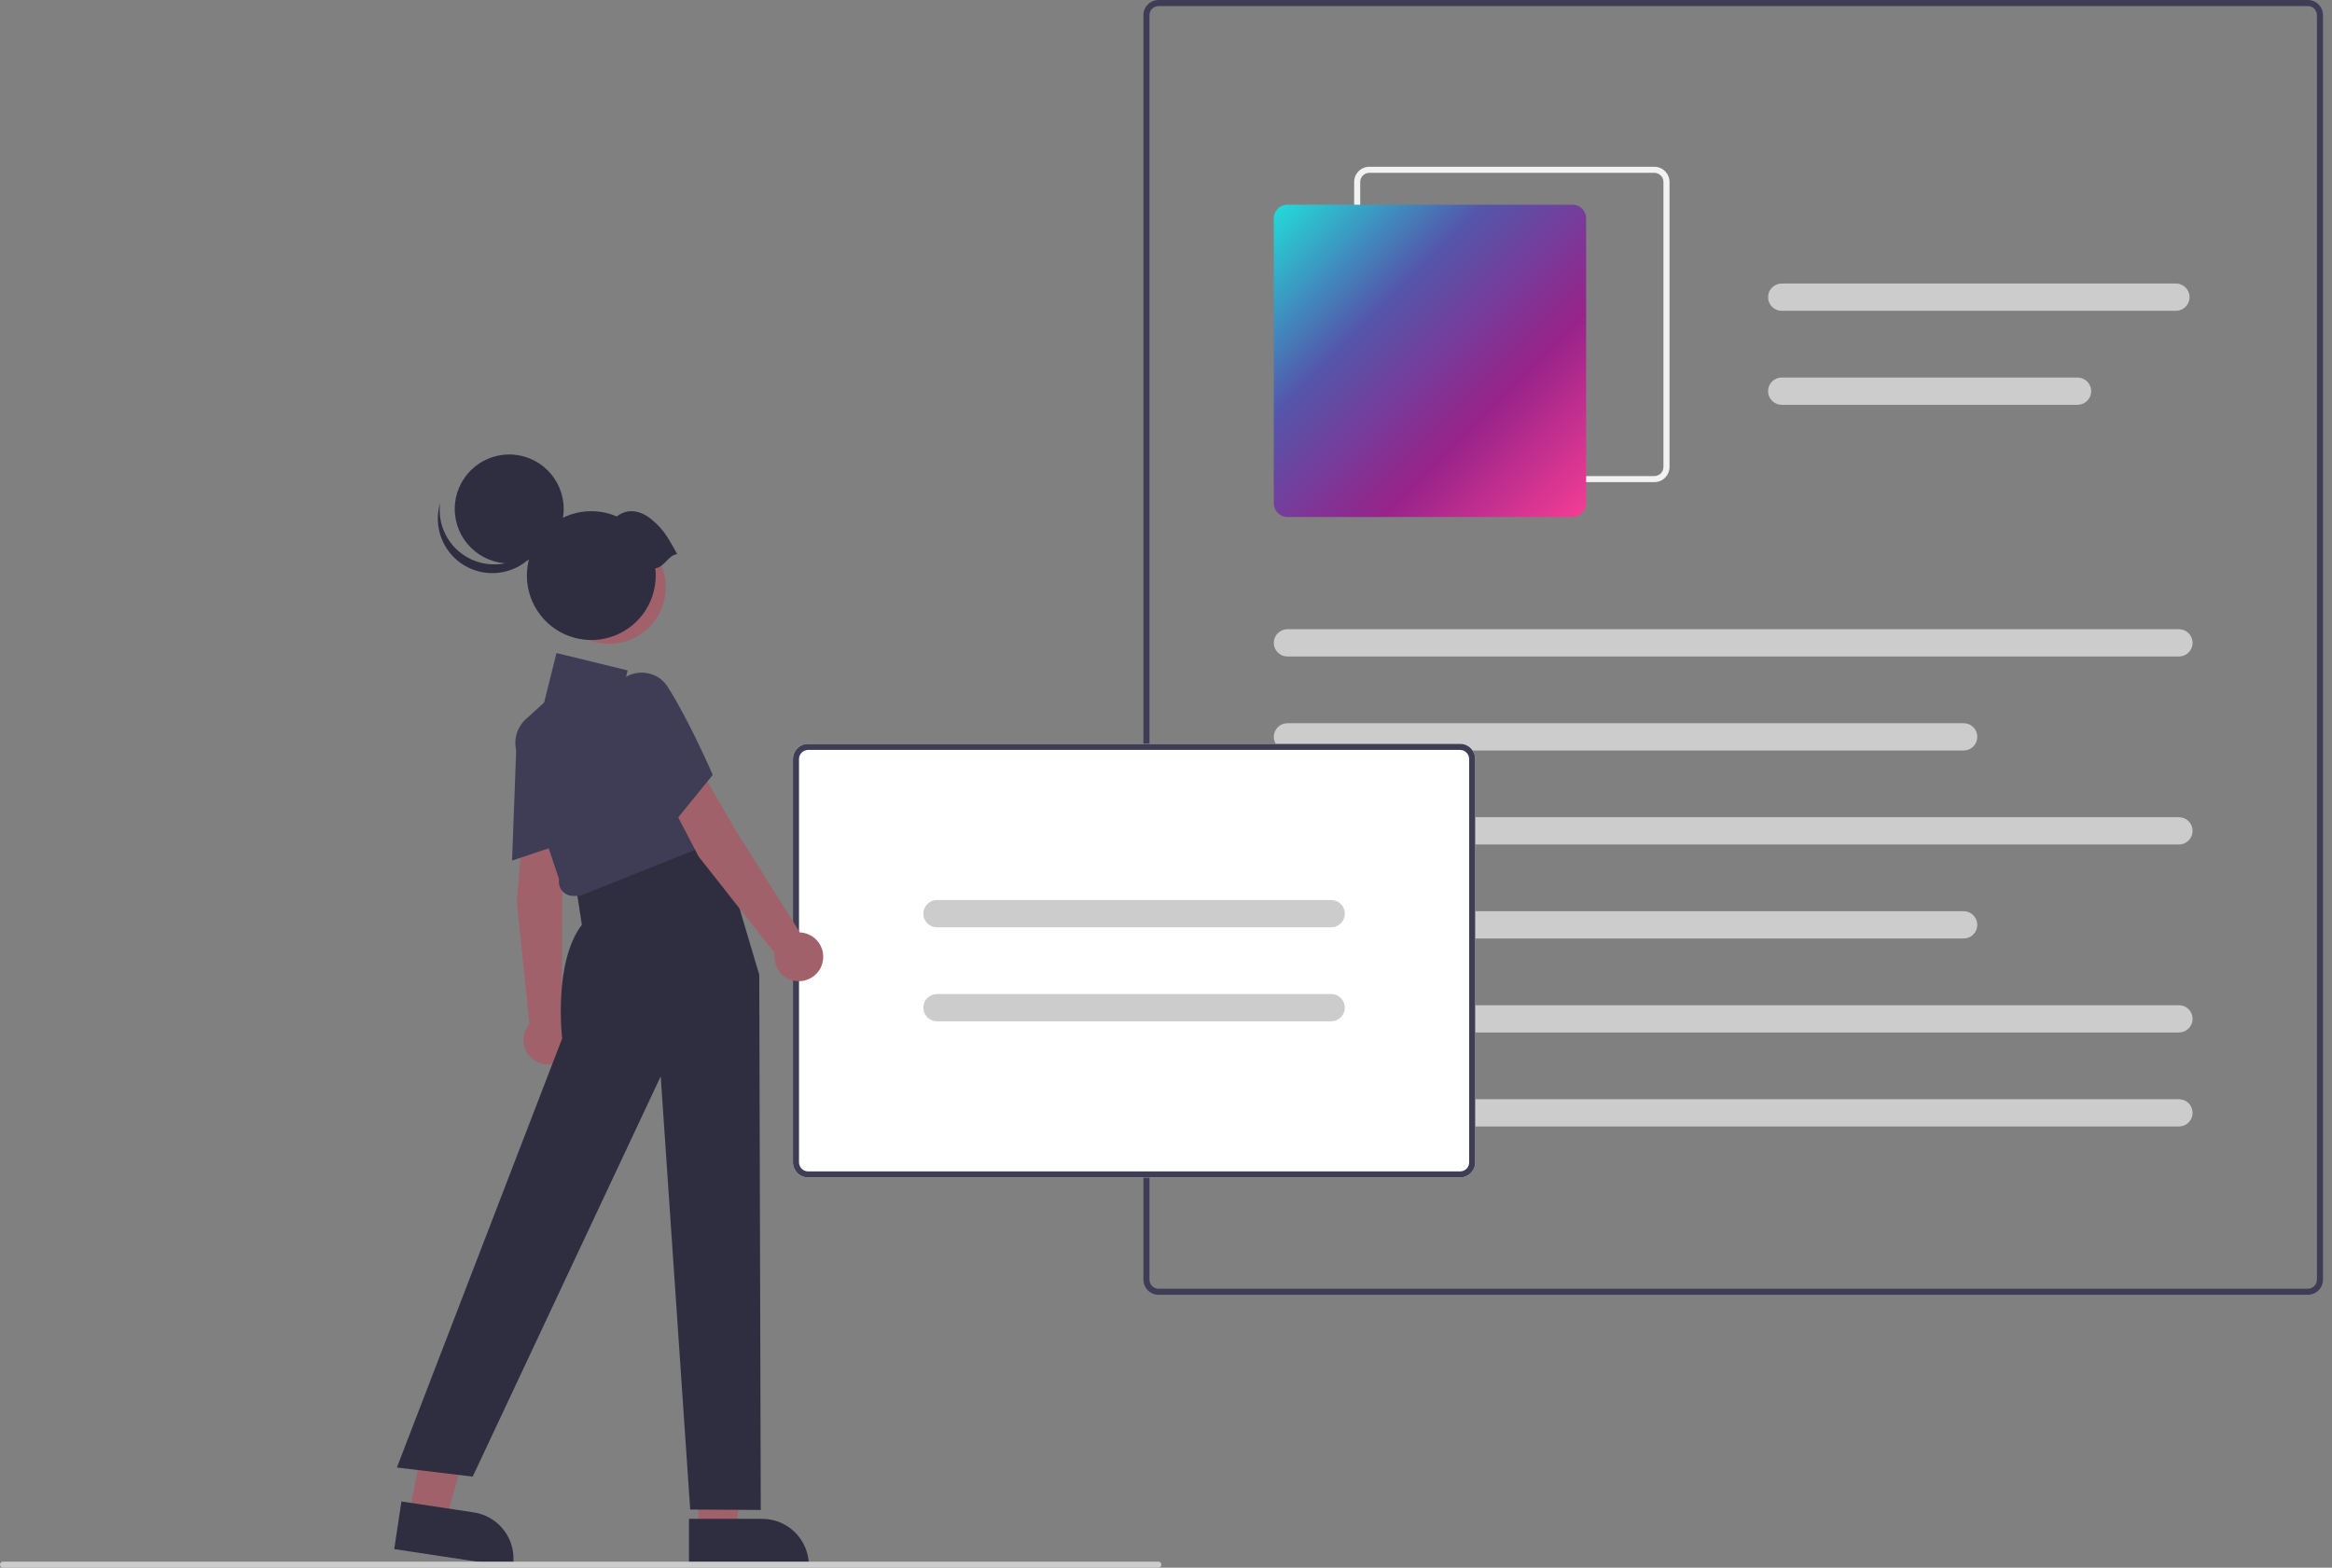 <svg width="238" height="160" viewBox="0 0 238 160" fill="none" xmlns="http://www.w3.org/2000/svg">
<rect x="0" y="0" width="238" height="160" fill="#808080" stroke="none"/>
<g clip-path="url(#clip0_59_6898)">
<path d="M235.533 132.147H118.241C117.831 132.147 117.438 131.983 117.148 131.693C116.857 131.403 116.694 131.01 116.694 130.6V1.547C116.694 1.137 116.857 0.744 117.148 0.454C117.438 0.164 117.831 0 118.241 0H235.533C235.944 0 236.337 0.164 236.627 0.454C236.917 0.744 237.08 1.137 237.081 1.547V130.6C237.08 131.01 236.917 131.403 236.627 131.693C236.337 131.983 235.944 132.147 235.533 132.147ZM118.241 0.619C117.995 0.619 117.759 0.717 117.585 0.891C117.411 1.065 117.313 1.301 117.313 1.547V130.6C117.313 130.846 117.411 131.082 117.585 131.256C117.759 131.43 117.995 131.528 118.241 131.528H235.533C235.779 131.528 236.015 131.43 236.189 131.256C236.364 131.082 236.461 130.846 236.462 130.6V1.547C236.461 1.301 236.364 1.065 236.189 0.891C236.015 0.717 235.779 0.619 235.533 0.619H118.241Z" fill="#3F3D56"/>
<path d="M168.841 49.207H139.75C139.34 49.207 138.946 49.044 138.656 48.753C138.366 48.463 138.203 48.07 138.203 47.66V18.569C138.203 18.159 138.366 17.765 138.656 17.475C138.946 17.185 139.34 17.022 139.75 17.021H168.841C169.251 17.022 169.644 17.185 169.934 17.475C170.225 17.765 170.388 18.159 170.388 18.569V47.66C170.388 48.07 170.225 48.463 169.934 48.753C169.644 49.044 169.251 49.207 168.841 49.207ZM139.75 17.64C139.504 17.641 139.268 17.739 139.094 17.913C138.92 18.087 138.822 18.323 138.821 18.569V47.66C138.822 47.906 138.92 48.142 139.094 48.316C139.268 48.49 139.504 48.588 139.75 48.588H168.841C169.087 48.588 169.323 48.49 169.497 48.316C169.671 48.142 169.769 47.906 169.769 47.66V18.569C169.769 18.323 169.671 18.087 169.497 17.913C169.323 17.739 169.087 17.641 168.841 17.64H139.75Z" fill="#F2F2F2"/>
<path d="M160.485 52.766H131.394C131.025 52.765 130.671 52.619 130.41 52.358C130.149 52.096 130.002 51.742 130.001 51.373V22.282C130.002 21.913 130.149 21.559 130.41 21.298C130.671 21.037 131.025 20.89 131.394 20.89H160.485C160.854 20.89 161.208 21.037 161.469 21.298C161.73 21.559 161.877 21.913 161.878 22.282V51.373C161.877 51.742 161.73 52.096 161.469 52.358C161.208 52.619 160.854 52.765 160.485 52.766Z" fill="url(#paint0_linear_59_6898)"/>
<path d="M222.38 67.002H131.394C131.025 67.002 130.67 66.855 130.409 66.594C130.148 66.333 130.001 65.979 130.001 65.609C130.001 65.24 130.148 64.886 130.409 64.625C130.67 64.364 131.025 64.217 131.394 64.217H222.38C222.75 64.217 223.104 64.364 223.365 64.625C223.626 64.886 223.773 65.24 223.773 65.609C223.773 65.979 223.626 66.333 223.365 66.594C223.104 66.855 222.75 67.002 222.38 67.002Z" fill="#CCCCCC"/>
<path d="M200.408 76.596H131.394C131.025 76.596 130.67 76.449 130.409 76.188C130.148 75.927 130.001 75.573 130.001 75.203C130.001 74.834 130.148 74.48 130.409 74.218C130.67 73.957 131.025 73.811 131.394 73.811H200.408C200.777 73.811 201.131 73.957 201.392 74.218C201.653 74.48 201.8 74.834 201.8 75.203C201.8 75.573 201.653 75.927 201.392 76.188C201.131 76.449 200.777 76.596 200.408 76.596Z" fill="#CCCCCC"/>
<path d="M222.071 31.721H181.839C181.47 31.721 181.115 31.575 180.854 31.313C180.593 31.052 180.446 30.698 180.446 30.329C180.446 29.959 180.593 29.605 180.854 29.344C181.115 29.083 181.47 28.936 181.839 28.936H222.071C222.44 28.936 222.795 29.083 223.056 29.344C223.317 29.605 223.464 29.959 223.464 30.329C223.464 30.698 223.317 31.052 223.056 31.313C222.795 31.575 222.44 31.721 222.071 31.721Z" fill="#CCCCCC"/>
<path d="M212.03 41.315H181.839C181.47 41.315 181.115 41.168 180.854 40.907C180.593 40.646 180.446 40.292 180.446 39.922C180.446 39.553 180.593 39.199 180.854 38.938C181.115 38.676 181.47 38.53 181.839 38.53H212.03C212.4 38.53 212.754 38.676 213.015 38.938C213.276 39.199 213.423 39.553 213.423 39.922C213.423 40.292 213.276 40.646 213.015 40.907C212.754 41.168 212.4 41.315 212.03 41.315Z" fill="#CCCCCC"/>
<path d="M222.38 86.19H131.394C131.025 86.19 130.67 86.043 130.409 85.782C130.148 85.52 130.001 85.166 130.001 84.797C130.001 84.428 130.148 84.073 130.409 83.812C130.67 83.551 131.025 83.404 131.394 83.404H222.38C222.75 83.404 223.104 83.551 223.365 83.812C223.626 84.073 223.773 84.428 223.773 84.797C223.773 85.166 223.626 85.52 223.365 85.782C223.104 86.043 222.75 86.19 222.38 86.19Z" fill="#CCCCCC"/>
<path d="M200.408 95.783H131.394C131.025 95.783 130.67 95.637 130.409 95.375C130.148 95.114 130.001 94.76 130.001 94.391C130.001 94.021 130.148 93.667 130.409 93.406C130.67 93.145 131.025 92.998 131.394 92.998H200.408C200.777 92.998 201.131 93.145 201.392 93.406C201.653 93.667 201.8 94.021 201.8 94.391C201.8 94.76 201.653 95.114 201.392 95.375C201.131 95.637 200.777 95.783 200.408 95.783Z" fill="#CCCCCC"/>
<path d="M222.38 105.377H131.394C131.025 105.377 130.67 105.23 130.409 104.969C130.148 104.708 130.001 104.354 130.001 103.984C130.001 103.615 130.148 103.261 130.409 103C130.67 102.739 131.025 102.592 131.394 102.592H222.38C222.75 102.592 223.104 102.739 223.365 103C223.626 103.261 223.773 103.615 223.773 103.984C223.773 104.354 223.626 104.708 223.365 104.969C223.104 105.23 222.75 105.377 222.38 105.377Z" fill="#CCCCCC"/>
<path d="M222.38 114.971H131.394C131.025 114.971 130.67 114.824 130.409 114.563C130.148 114.302 130.001 113.948 130.001 113.578C130.001 113.209 130.148 112.855 130.409 112.593C130.67 112.332 131.025 112.186 131.394 112.186H222.38C222.75 112.186 223.104 112.332 223.365 112.593C223.626 112.855 223.773 113.209 223.773 113.578C223.773 113.948 223.626 114.302 223.365 114.563C223.104 114.824 222.75 114.971 222.38 114.971Z" fill="#CCCCCC"/>
<path d="M149.012 120.174H82.475C82.064 120.173 81.671 120.01 81.381 119.72C81.091 119.43 80.928 119.037 80.927 118.626V77.466C80.928 77.056 81.091 76.662 81.381 76.372C81.671 76.082 82.064 75.919 82.475 75.918H149.012C149.423 75.919 149.816 76.082 150.106 76.372C150.396 76.662 150.559 77.056 150.56 77.466V118.626C150.559 119.037 150.396 119.43 150.106 119.72C149.816 120.01 149.423 120.173 149.012 120.174Z" fill="white"/>
<path d="M149.012 120.174H82.475C82.064 120.173 81.671 120.01 81.381 119.72C81.091 119.43 80.928 119.037 80.927 118.626V77.466C80.928 77.056 81.091 76.662 81.381 76.372C81.671 76.082 82.064 75.919 82.475 75.918H149.012C149.423 75.919 149.816 76.082 150.106 76.372C150.396 76.662 150.559 77.056 150.56 77.466V118.626C150.559 119.037 150.396 119.43 150.106 119.72C149.816 120.01 149.423 120.173 149.012 120.174ZM82.475 76.537C82.228 76.538 81.993 76.636 81.818 76.81C81.644 76.984 81.546 77.22 81.546 77.466V118.626C81.546 118.873 81.644 119.109 81.818 119.283C81.993 119.457 82.228 119.555 82.475 119.555H149.012C149.258 119.555 149.494 119.457 149.669 119.283C149.843 119.109 149.94 118.873 149.941 118.626V77.466C149.94 77.22 149.843 76.984 149.669 76.81C149.494 76.636 149.258 76.538 149.012 76.537H82.475Z" fill="#3F3D56"/>
<path d="M135.86 94.642H95.627C95.258 94.642 94.904 94.495 94.643 94.234C94.382 93.973 94.235 93.618 94.235 93.249C94.235 92.88 94.382 92.525 94.643 92.264C94.904 92.003 95.258 91.856 95.627 91.856H135.86C136.229 91.856 136.583 92.003 136.844 92.264C137.105 92.525 137.252 92.88 137.252 93.249C137.252 93.618 137.105 93.973 136.844 94.234C136.583 94.495 136.229 94.642 135.86 94.642Z" fill="#CCCCCC"/>
<path d="M135.86 104.235H95.627C95.258 104.235 94.904 104.089 94.643 103.828C94.382 103.566 94.235 103.212 94.235 102.843C94.235 102.473 94.382 102.119 94.643 101.858C94.904 101.597 95.258 101.45 95.627 101.45H135.86C136.229 101.45 136.583 101.597 136.844 101.858C137.105 102.119 137.252 102.473 137.252 102.843C137.252 103.212 137.105 103.566 136.844 103.828C136.583 104.089 136.229 104.235 135.86 104.235Z" fill="#CCCCCC"/>
<path d="M71.284 156.253H75.078L76.883 141.618L71.283 141.618L71.284 156.253Z" fill="#A0616A"/>
<path d="M70.316 155.014L77.788 155.014H77.788C79.051 155.014 80.262 155.515 81.155 156.408C82.048 157.301 82.55 158.513 82.55 159.775V159.93L70.316 159.931L70.316 155.014Z" fill="#2F2E41"/>
<path d="M41.741 154.61L45.493 155.177L49.465 140.977L44.547 140.14L41.741 154.61Z" fill="#A0616A"/>
<path d="M40.969 153.241L48.357 154.357L48.358 154.357C49.606 154.546 50.729 155.223 51.478 156.24C52.228 157.256 52.543 158.529 52.354 159.777L52.331 159.93L40.234 158.102L40.969 153.241Z" fill="#2F2E41"/>
<path d="M53.439 83.727L57.652 84.831L57.372 91.661L57.337 104.096C57.752 104.383 58.07 104.79 58.249 105.261C58.429 105.733 58.46 106.248 58.34 106.738C58.22 107.228 57.954 107.671 57.578 108.006C57.201 108.342 56.731 108.556 56.23 108.618C55.73 108.681 55.222 108.591 54.773 108.359C54.325 108.127 53.958 107.764 53.721 107.319C53.483 106.874 53.386 106.367 53.443 105.865C53.5 105.364 53.708 104.891 54.039 104.511L52.744 92.03L53.439 83.727Z" fill="#A0616A"/>
<path d="M52.706 75.904C52.729 75.244 52.942 74.605 53.319 74.062C53.696 73.52 54.221 73.098 54.832 72.846C55.404 72.59 56.037 72.507 56.656 72.606C57.274 72.706 57.85 72.984 58.312 73.406C58.645 73.703 58.908 74.069 59.085 74.478C59.261 74.888 59.346 75.331 59.334 75.776C59.345 79.777 58.442 85.609 58.433 85.668L58.418 85.76L52.261 87.834L52.706 75.904Z" fill="#3F3D56"/>
<path d="M63.716 87.262L73.134 84.824L77.488 99.486L77.643 154.109L70.441 154.064L67.43 109.854L48.242 150.705L40.505 149.776L57.372 105.985C57.372 105.985 56.444 98.248 59.383 94.38L58.765 90.356L63.716 87.262Z" fill="#2F2E41"/>
<path d="M57.366 90.91C57.234 90.75 57.138 90.563 57.085 90.363C57.032 90.162 57.023 89.953 57.058 89.749L52.762 76.861C52.561 76.258 52.54 75.611 52.7 74.996C52.861 74.382 53.197 73.827 53.666 73.4L55.531 71.705L56.795 66.649L64.059 68.425L63.46 70.819L66.748 70.221L73.672 85.643L59.199 91.428L58.486 91.44C58.271 91.44 58.06 91.393 57.866 91.301C57.672 91.209 57.501 91.076 57.366 90.91Z" fill="#3F3D56"/>
<path d="M67.448 80.028L71.598 78.709L75.012 84.631L81.63 95.159C82.134 95.18 82.62 95.353 83.024 95.656C83.427 95.96 83.729 96.378 83.89 96.856C84.051 97.335 84.062 97.85 83.923 98.336C83.784 98.821 83.501 99.252 83.112 99.573C82.722 99.894 82.244 100.089 81.742 100.132C81.239 100.176 80.735 100.065 80.296 99.816C79.857 99.567 79.505 99.19 79.285 98.736C79.065 98.282 78.988 97.772 79.064 97.273L71.298 87.416L67.448 80.028Z" fill="#A0616A"/>
<path d="M62.646 73.808C62.313 73.238 62.151 72.584 62.18 71.924C62.209 71.264 62.427 70.626 62.808 70.087C63.155 69.566 63.646 69.157 64.222 68.91C64.797 68.664 65.432 68.591 66.049 68.7C66.489 68.774 66.907 68.942 67.275 69.194C67.643 69.445 67.952 69.774 68.18 70.157C70.328 73.533 72.682 78.945 72.705 78.999L72.742 79.085L68.647 84.129L62.646 73.808Z" fill="#3F3D56"/>
<path d="M62.169 65.709C65.357 65.709 67.941 63.125 67.941 59.937C67.941 56.75 65.357 54.166 62.169 54.166C58.982 54.166 56.398 56.75 56.398 59.937C56.398 63.125 58.982 65.709 62.169 65.709Z" fill="#A0616A"/>
<path d="M51.97 57.503C55.04 57.503 57.529 55.014 57.529 51.944C57.529 48.873 55.04 46.384 51.97 46.384C48.9 46.384 46.411 48.873 46.411 51.944C46.411 55.014 48.9 57.503 51.97 57.503Z" fill="#2F2E41"/>
<path d="M47.175 56.547C47.894 57.067 48.728 57.407 49.606 57.539C50.484 57.671 51.381 57.591 52.221 57.305C53.062 57.019 53.822 56.536 54.437 55.896C55.053 55.257 55.506 54.479 55.76 53.628C55.664 54.391 55.411 55.125 55.017 55.785C54.623 56.445 54.096 57.016 53.471 57.462C52.845 57.908 52.133 58.219 51.381 58.376C50.629 58.534 49.852 58.533 49.1 58.375C48.348 58.217 47.636 57.905 47.011 57.458C46.386 57.011 45.86 56.439 45.467 55.779C45.074 55.119 44.822 54.384 44.727 53.621C44.632 52.859 44.696 52.085 44.915 51.348C44.791 52.338 44.934 53.343 45.332 54.257C45.73 55.172 46.366 55.963 47.175 56.547Z" fill="#2F2E41"/>
<path d="M69.114 56.553C68.144 54.816 67.772 54.09 66.521 53.034C65.415 52.099 64.053 51.825 62.956 52.71C61.657 52.149 60.212 52.022 58.835 52.347C57.458 52.673 56.223 53.434 55.313 54.517C54.403 55.601 53.867 56.949 53.784 58.361C53.701 59.774 54.076 61.175 54.854 62.357C55.631 63.539 56.769 64.439 58.098 64.924C59.427 65.408 60.877 65.45 62.233 65.044C63.588 64.639 64.777 63.807 65.621 62.672C66.466 61.537 66.923 60.16 66.922 58.745C66.922 58.497 66.907 58.249 66.878 58.002C67.832 57.868 68.16 56.688 69.114 56.553Z" fill="#2F2E41"/>
<path d="M118.221 160H0.309C0.227 160 0.149 159.967 0.091 159.909C0.033 159.851 0 159.772 0 159.69C0 159.608 0.033 159.53 0.091 159.472C0.149 159.413 0.227 159.381 0.309 159.381H118.221C118.303 159.381 118.381 159.413 118.439 159.472C118.497 159.53 118.53 159.608 118.53 159.69C118.53 159.772 118.497 159.851 118.439 159.909C118.381 159.967 118.303 160 118.221 160Z" fill="#CCCCCC"/>
</g>
<defs>
<linearGradient id="paint0_linear_59_6898" x1="130" y1="21" x2="162" y2="53" gradientUnits="userSpaceOnUse">
<stop stop-color="#22DCD9"/>
<stop offset="0.333" stop-color="#5456AB"/>
<stop offset="0.667" stop-color="#97238A"/>
<stop offset="1" stop-color="#F73E94"/>
</linearGradient>
<clipPath id="clip0_59_6898">
<rect width="237.081" height="160" fill="white"/>
</clipPath>
</defs>
</svg>

